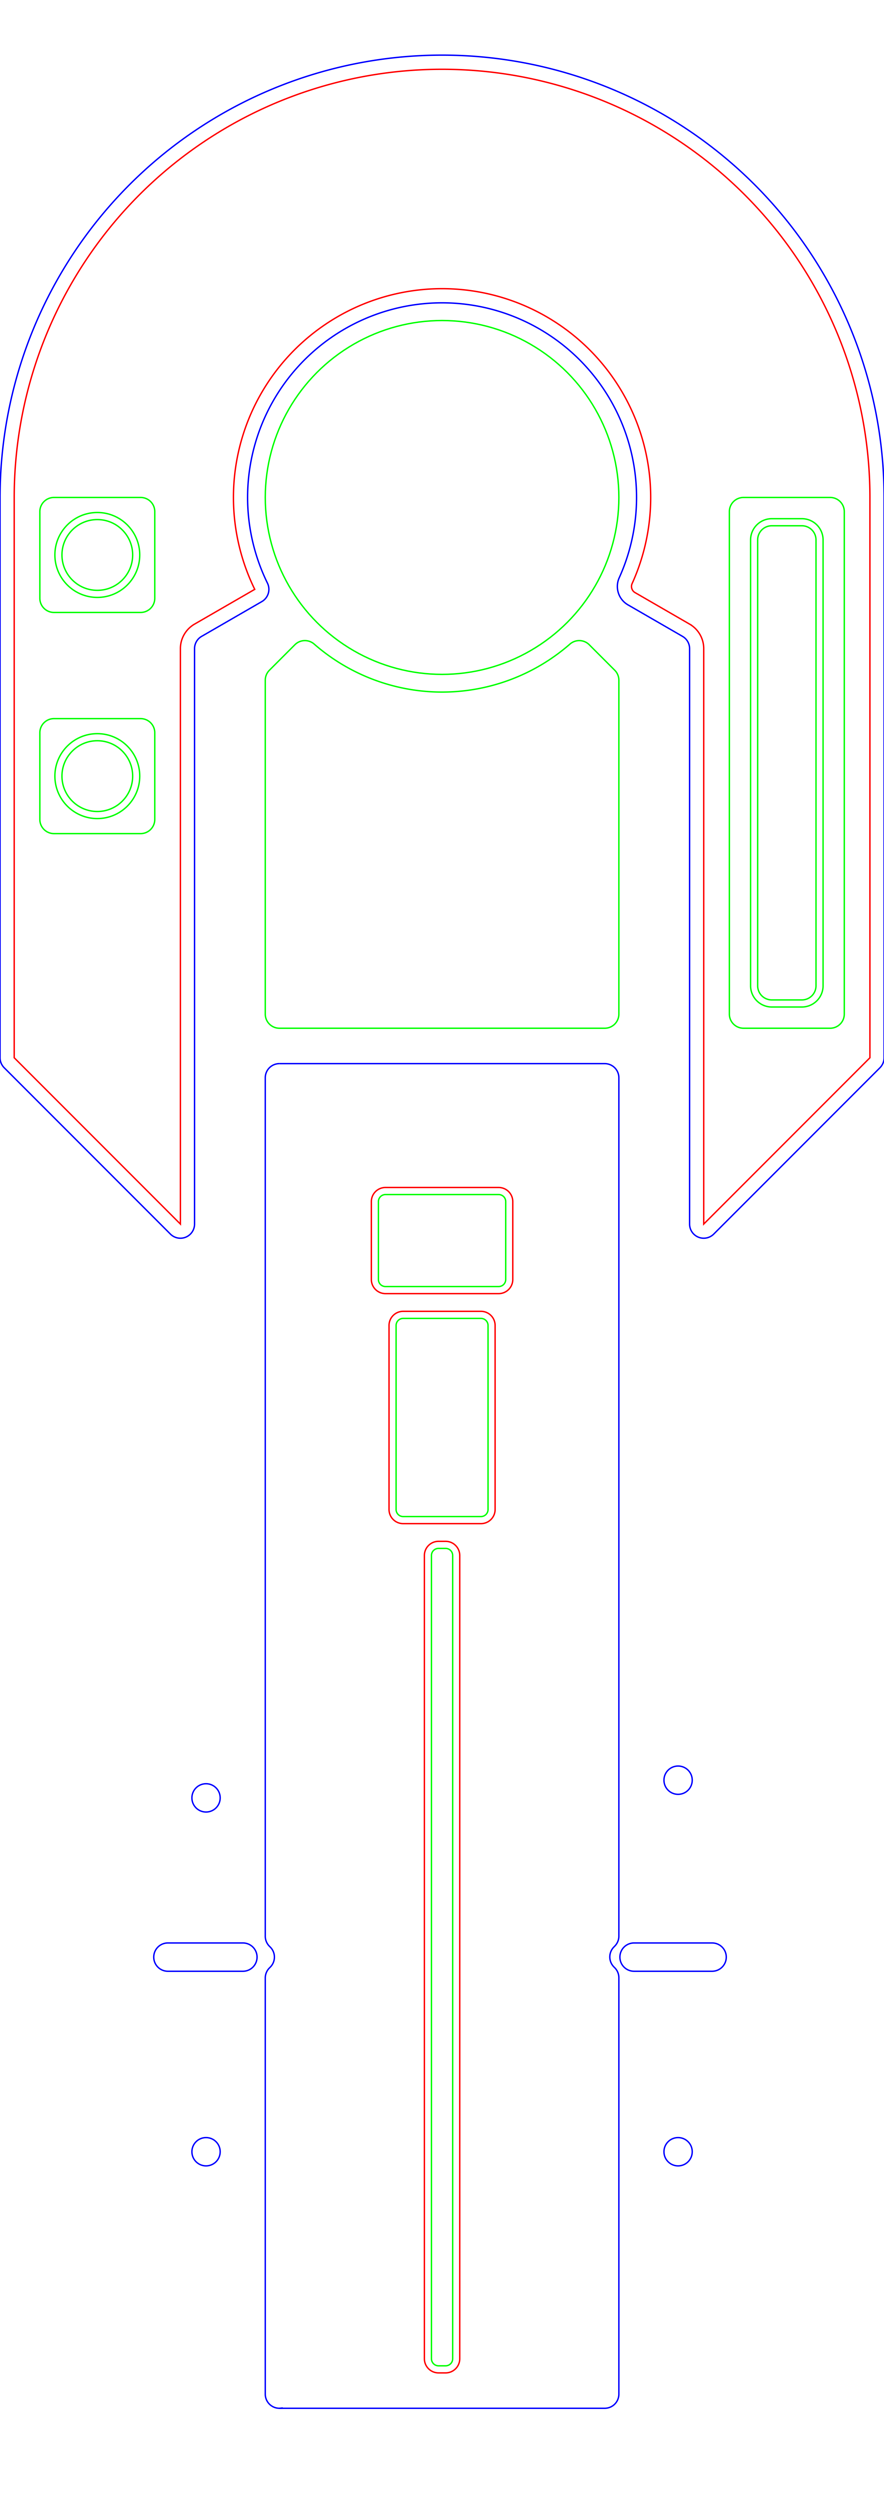 <svg viewBox="0 0 472.441 1335.071" xmlns="http://www.w3.org/2000/svg"><g fill="none" stroke-width=".756" transform="matrix(1 0 0 -1 113.423 1305.033)"><path d="m-5.669 965.178 32.168 18.572a7.559 7.559 0 0 1 3.008 9.873 103.937 103.937 0 1 0 188.016 2.884 11.339 11.339 0 0 1 4.66-14.495l29.156-16.833a7.559 7.559 0 0 0 3.78-6.546v-307.312a7.559 7.559 0 0 1 12.904-5.345l88.819 88.819a7.559 7.559 0 0 1 2.214 5.345v299.231a236.22 236.22 0 0 1 -472.441 0v-299.231a7.559 7.559 0 0 1 2.214-5.345l88.819-88.819a7.559 7.559 0 0 1 12.904 5.345v307.312a7.559 7.559 0 0 0 3.78 6.546" stroke="#00f"/><path d="m35.906 737.008a7.559 7.559 0 0 1 -7.559-7.559v-458.403a7.559 7.559 0 0 1 2.214-5.399l.459-.459a7.559 7.559 0 0 0 0-10.69l-.459-.459a7.559 7.559 0 0 1 -2.214-5.345v-222.237a7.559 7.559 0 0 1 9.355-7.343" stroke="#00f"/><path d="m35.906 18.898h173.858a7.559 7.559 0 0 1 7.559 7.559v222.361a7.559 7.559 0 0 1 -2.214 5.345l-.416.416a7.559 7.559 0 0 0 -.081 10.608l.578.596a7.559 7.559 0 0 1 2.133 5.263v458.403a7.559 7.559 0 0 1 -7.559 7.559h-173.858" stroke="#00f"/><path d="m267.164 252.287a7.559 7.559 0 0 1 7.557 7.74 7.559 7.559 0 0 1 -7.557 7.374h-41.733a7.559 7.559 0 0 1 -7.557-7.75 7.559 7.559 0 0 1 7.557-7.364z" stroke="#00f"/><path d="m16.399 252.284a7.559 7.559 0 0 1 7.559 7.596 7.559 7.559 0 0 1 -7.559 7.522h-40.095a7.559 7.559 0 0 1 -7.559-7.506 7.559 7.559 0 0 1 7.559-7.611z" stroke="#00f"/><circle cx="248.976" cy="155.906" r="7.559" stroke="#00f"/><circle cx="-3.307" cy="155.906" r="7.559" stroke="#00f"/><circle cx="248.976" cy="354.331" r="7.559" stroke="#00f"/><circle cx="-3.307" cy="344.882" r="7.559" stroke="#00f"/><path d="m-9.449 971.725 32.168 18.572a111.496 111.496 0 1 0 201.689 3.093 3.78 3.78 0 0 1 1.553-4.832l29.156-16.833a15.118 15.118 0 0 0 7.559-13.093v-307.312l88.819 88.819v299.231a228.661 228.661 0 0 1 -457.323 0v-299.231l88.819-88.819v307.312a15.118 15.118 0 0 0 7.559 13.093" stroke="#f00"/><path d="m124.724 37.795a7.559 7.559 0 0 1 7.559 7.559v428.976a7.559 7.559 0 0 1 -7.559 7.559h-3.78a7.559 7.559 0 0 1 -7.559-7.559v-428.976a7.559 7.559 0 0 1 7.559-7.559z" stroke="#f00"/><path d="m94.488 498.898a7.559 7.559 0 0 1 7.559-7.559h41.575a7.559 7.559 0 0 1 7.559 7.559v98.268a7.559 7.559 0 0 1 -7.559 7.559h-41.575a7.559 7.559 0 0 1 -7.559-7.559z" stroke="#f00"/><path d="m85.039 621.732a7.559 7.559 0 0 1 7.559-7.559h60.472a7.559 7.559 0 0 1 7.559 7.559v41.575a7.559 7.559 0 0 1 -7.559 7.559h-60.472a7.559 7.559 0 0 1 -7.559-7.559z" stroke="#f00"/><g stroke="#0f0"><path d="m117.165 474.331v-428.976a3.78 3.78 0 0 1 3.78-3.78h3.78a3.78 3.78 0 0 1 3.78 3.78v428.976a3.78 3.78 0 0 1 -3.78 3.78h-3.78a3.78 3.78 0 0 1 -3.78-3.78"/><path d="m276.378 763.465a7.559 7.559 0 0 1 7.559-7.559h46.299a7.559 7.559 0 0 1 7.559 7.559v268.346a7.559 7.559 0 0 1 -7.559 7.559h-46.299a7.559 7.559 0 0 1 -7.559-7.559z"/><path d="m54.492 961.062a7.559 7.559 0 0 1 -10.315-.35l-13.616-13.616a7.559 7.559 0 0 1 -2.214-5.345v-178.286a7.559 7.559 0 0 1 7.559-7.559h173.858a7.559 7.559 0 0 1 7.559 7.559v178.286a7.559 7.559 0 0 1 -2.214 5.345l-13.616 13.616a7.559 7.559 0 0 1 -10.315.35 103.937 103.937 0 0 0 -136.686 0"/><circle cx="122.835" cy="1039.37" r="94.488"/><path d="m287.717 778.583a11.339 11.339 0 0 1 11.339-11.339h16.063a11.339 11.339 0 0 1 11.339 11.339v238.11a11.339 11.339 0 0 1 -11.339 11.339h-16.063a11.339 11.339 0 0 1 -11.339-11.339z"/><path d="m299.055 1024.252a7.559 7.559 0 0 1 -7.559-7.559v-238.11a7.559 7.559 0 0 1 7.559-7.559h16.063a7.559 7.559 0 0 1 7.559 7.559v238.11a7.559 7.559 0 0 1 -7.559 7.559z"/><path d="m147.402 597.165a3.78 3.78 0 0 1 -3.78 3.78h-41.575a3.78 3.78 0 0 1 -3.78-3.78v-98.268a3.78 3.78 0 0 1 3.78-3.78h41.575a3.78 3.78 0 0 1 3.78 3.78z"/><path d="m-84.567 1039.37a7.559 7.559 0 0 1 -7.559-7.559v-46.299a7.559 7.559 0 0 1 7.559-7.559h46.299a7.559 7.559 0 0 1 7.559 7.559v46.299a7.559 7.559 0 0 1 -7.559 7.559z"/><path d="m-84.567 921.26a7.559 7.559 0 0 1 -7.559-7.559v-46.299a7.559 7.559 0 0 1 7.559-7.559h46.299a7.559 7.559 0 0 1 7.559 7.559v46.299a7.559 7.559 0 0 1 -7.559 7.559z"/><path d="m156.85 663.307a3.78 3.78 0 0 1 -3.78 3.78h-60.472a3.78 3.78 0 0 1 -3.78-3.78v-41.575a3.78 3.78 0 0 1 3.78-3.78h60.472a3.78 3.78 0 0 1 3.78 3.78z"/><circle cx="-61.417" cy="890.551" r="22.677"/><circle cx="-61.417" cy="1008.661" r="22.677"/><circle cx="-61.417" cy="890.551" r="18.898"/><circle cx="-61.417" cy="1008.661" r="18.898"/></g></g></svg>